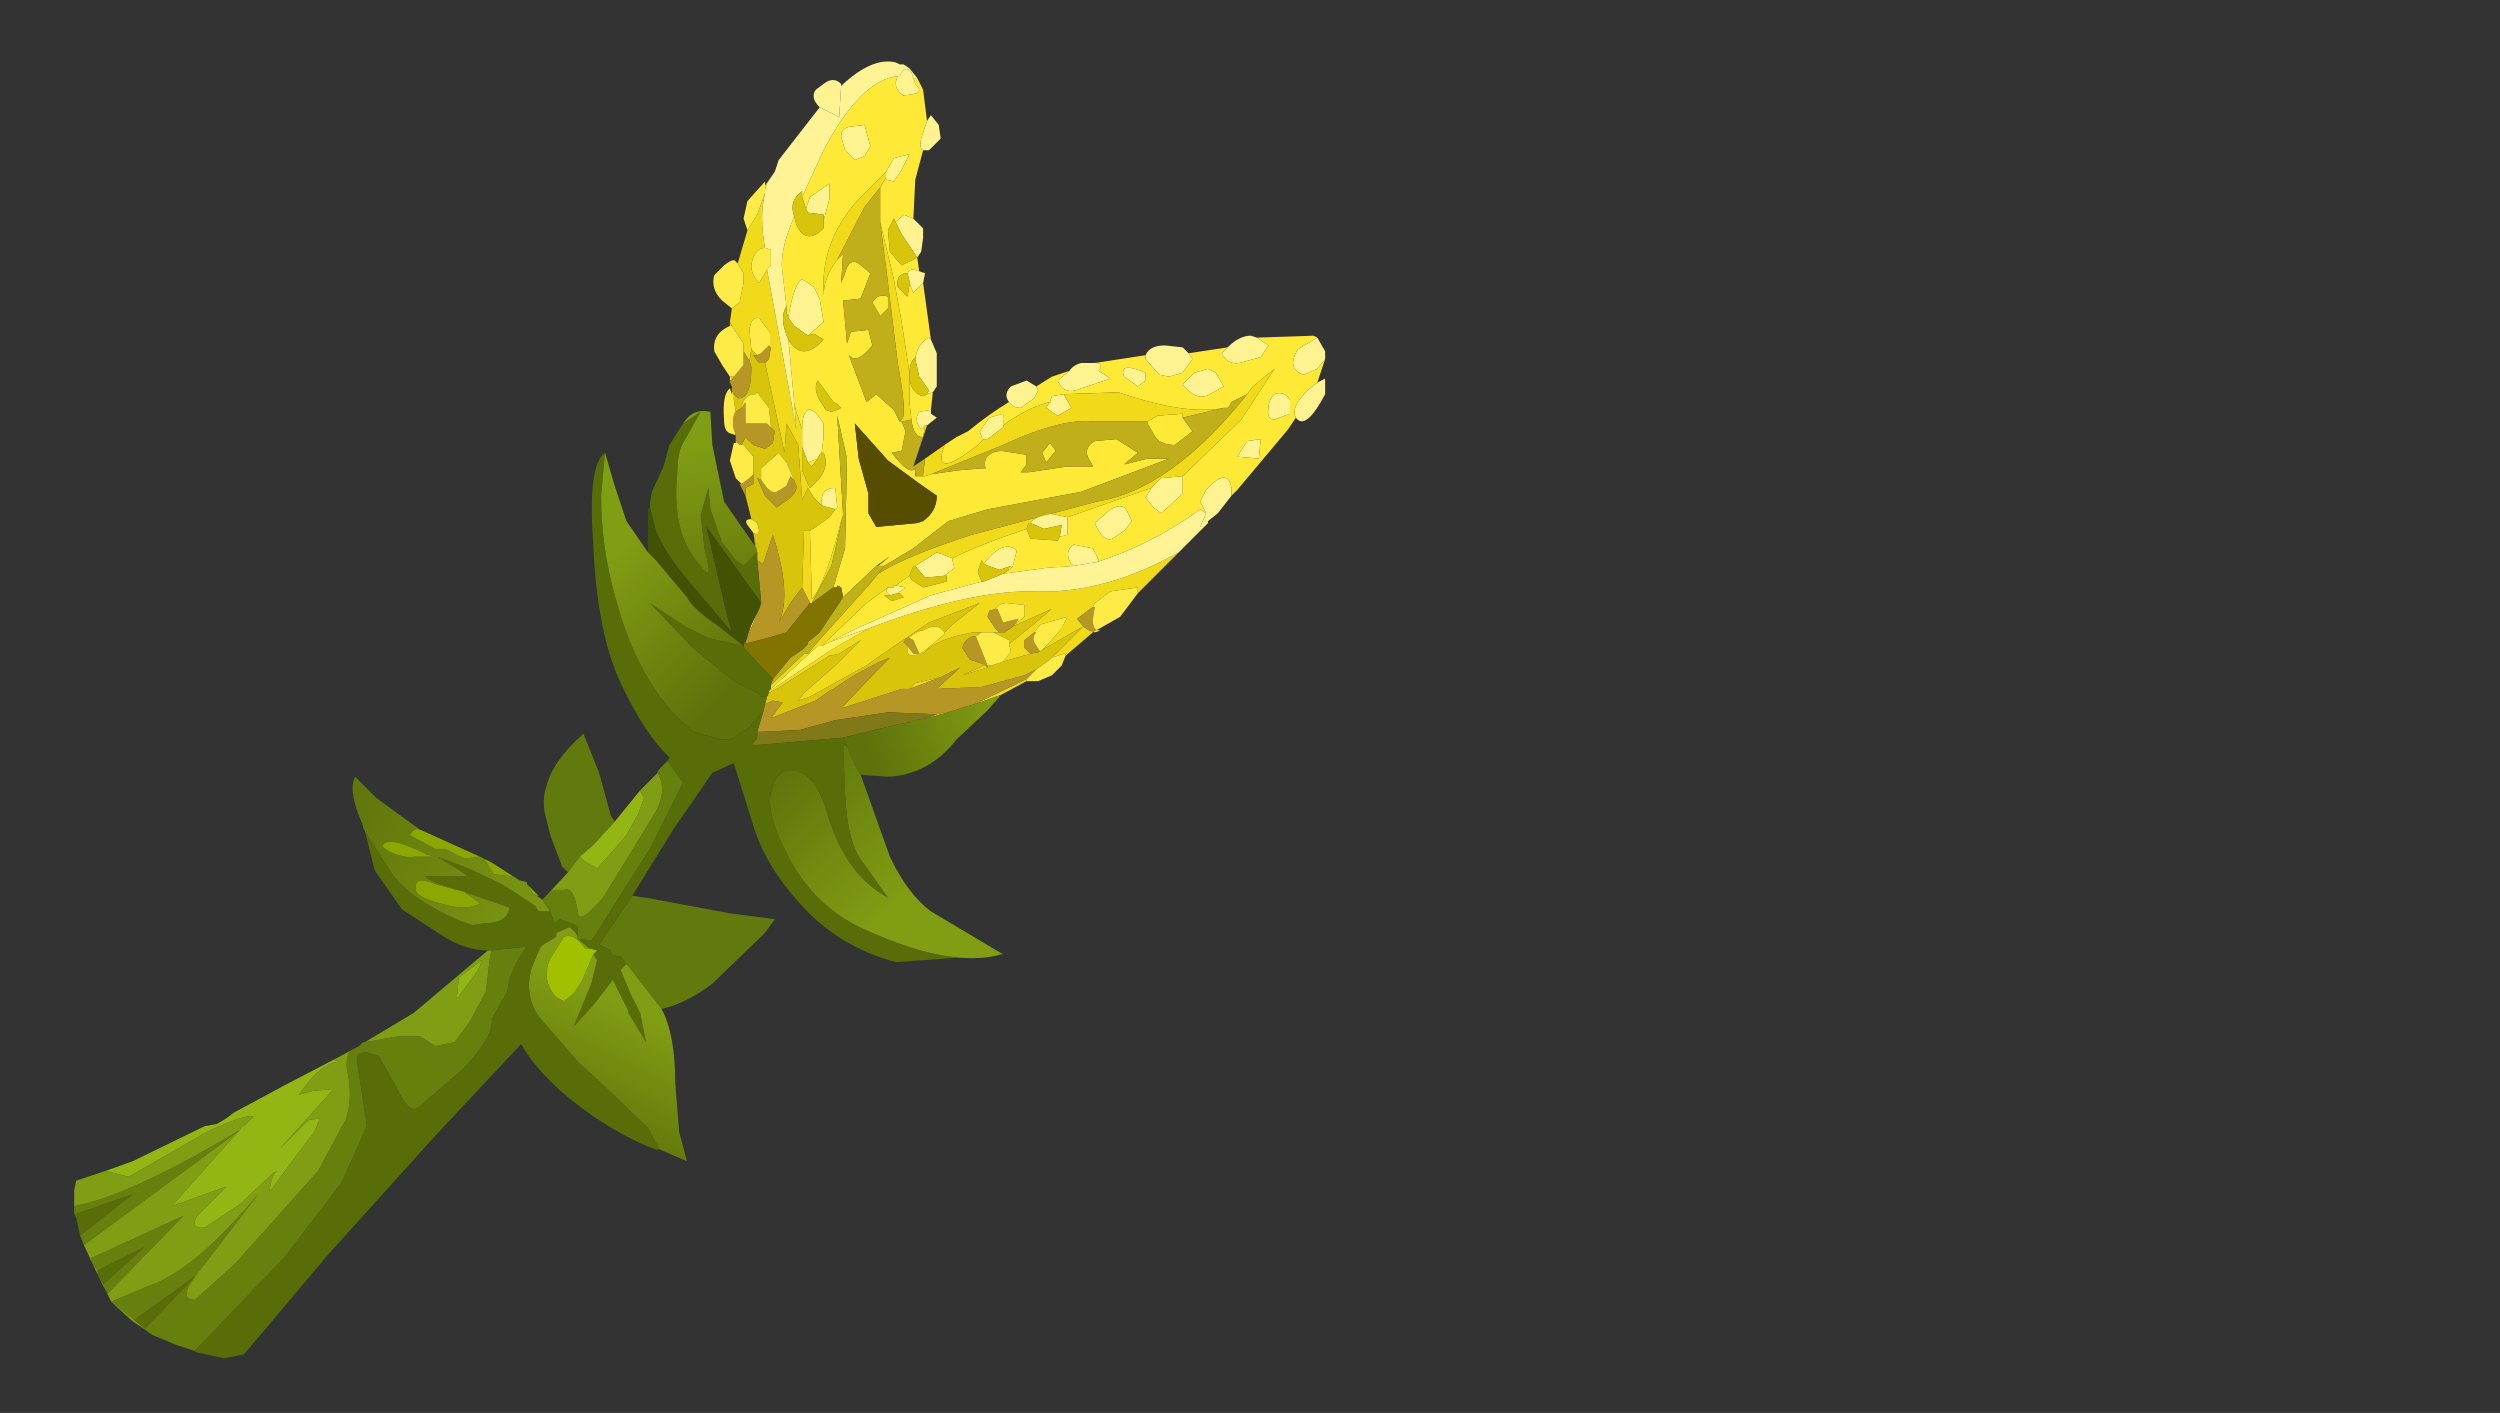 <?xml version="1.0" encoding="UTF-8" standalone="no"?>
<svg xmlns:xlink="http://www.w3.org/1999/xlink" height="36.2px" width="64.05px" xmlns="http://www.w3.org/2000/svg">
  <rect width="100%" height="100%" fill="#333333" stroke="none"/>
  <g transform="matrix(1.0, 0.0, 0.0, 1.0, 0.0, 0.0)">
    <use height="36.0" transform="matrix(1.0, 0.0, 0.0, 1.0, -0.1, 0.2)" width="36.0" xlink:href="#shape0"/>
  </g>
  <defs>
    <g id="shape0" transform="matrix(1.0, 0.0, 0.0, 1.0, 0.1, -0.2)">
      <path d="M35.9 36.2 L-0.1 36.2 -0.1 0.2 35.9 0.2 35.9 36.2" fill="#ffffff" fill-opacity="0.0" fill-rule="evenodd" stroke="none"/>
      <path d="M33.75 8.65 L33.95 9.0 33.95 9.2 33.75 9.45 33.4 9.6 Q32.95 9.45 33.25 8.95 L33.75 8.65 M33.75 9.8 L33.95 9.7 33.95 10.1 Q33.45 11.05 33.2 10.7 33.05 10.45 33.5 10.0 L33.75 9.8 M31.55 12.7 L31.2 13.15 30.95 13.35 30.95 13.4 30.85 13.5 30.75 13.5 30.9 13.15 30.75 12.85 30.9 12.55 Q31.45 11.95 31.55 12.5 L31.55 12.7 M21.0 2.75 Q20.75 2.5 20.9 2.3 L21.1 2.15 Q21.35 1.95 21.55 2.15 L21.55 2.2 21.5 3.0 21.1 2.8 21.0 2.75 M23.75 3.1 L23.85 2.95 24.05 3.2 24.1 3.55 23.8 3.85 23.65 3.85 Q23.55 3.8 23.6 3.55 L23.75 3.1 M23.4 5.6 L23.65 5.85 23.65 6.1 23.6 6.45 23.5 6.6 23.1 6.0 22.95 5.7 23.15 5.5 23.4 5.6 M23.55 6.95 L23.7 7.0 23.65 7.25 23.4 7.5 23.3 7.25 23.3 7.2 23.25 7.0 Q23.3 6.9 23.4 6.9 L23.55 6.95 M23.85 8.7 L24.0 9.05 24.0 9.3 24.0 9.9 23.9 10.05 23.75 10.1 23.8 10.0 23.55 9.65 23.45 9.2 Q23.5 8.8 23.8 8.65 L23.85 8.7 M23.85 10.5 L23.85 10.6 24.0 10.7 23.75 10.9 23.7 10.9 23.6 11.0 Q23.4 10.75 23.55 10.55 L23.85 10.5 M25.85 10.3 Q25.7 10.1 25.9 9.9 L26.3 9.75 26.55 9.9 26.6 10.0 26.5 10.2 26.15 10.45 Q25.95 10.45 25.85 10.3 M27.4 9.5 Q27.5 9.35 27.7 9.3 L27.95 9.3 28.05 9.3 Q28.3 9.3 28.15 9.5 L28.45 9.7 27.7 9.95 Q27.25 10.15 27.1 9.75 L27.4 9.5 M29.35 9.1 Q29.45 8.85 29.85 8.85 L30.3 8.9 30.45 9.05 30.55 9.2 30.3 9.55 29.95 9.65 29.7 9.6 29.35 9.2 29.35 9.1 M31.45 8.9 Q31.75 8.6 32.05 8.6 L32.2 8.65 32.5 8.85 32.3 9.15 31.75 9.3 Q31.45 9.35 31.3 9.05 L31.45 8.9 M32.65 10.75 Q32.45 10.75 32.5 10.45 32.5 10.25 32.65 10.1 32.9 10.0 33.05 10.25 L33.05 10.6 32.65 10.75 M30.3 12.2 L30.3 12.65 29.75 13.15 29.55 13.0 29.35 12.75 29.5 12.5 29.75 12.25 30.3 12.2 M27.35 13.25 L27.35 13.7 27.15 13.75 27.2 13.45 26.75 13.55 26.4 13.4 Q26.5 13.25 26.85 13.15 L27.35 13.25 M24.4 14.3 L24.4 14.35 24.45 14.55 24.2 14.75 23.7 14.8 23.45 14.5 24.0 14.15 24.4 14.3 M22.95 15.0 L23.2 15.05 23.0 15.2 22.8 15.25 22.7 15.15 22.75 15.05 22.85 15.05 22.9 15.05 22.9 15.0 22.95 15.0 M25.2 14.45 Q25.7 13.8 26.05 14.1 L25.95 14.5 25.85 14.6 25.85 14.55 25.9 14.5 25.6 14.6 25.2 14.45 M27.5 14.5 L27.45 14.45 Q27.25 14.15 27.5 13.95 L28.0 14.05 28.15 14.35 28.1 14.4 27.5 14.5 M31.35 9.9 L31.0 10.1 Q30.65 10.3 30.3 9.85 L30.6 9.55 30.95 9.45 31.15 9.55 31.35 9.9 M32.25 11.75 L31.7 11.7 31.95 11.3 32.3 11.25 32.25 11.75 M23.0 1.95 L23.05 1.95 Q23.2 1.65 23.35 1.85 L23.4 2.0 23.45 2.15 Q23.65 2.35 23.45 2.4 L23.15 2.45 Q22.85 2.25 23.0 1.95 M22.15 3.2 L22.3 3.75 22.15 4.0 21.9 4.1 21.65 3.85 21.55 3.5 Q21.55 3.3 21.75 3.25 L22.15 3.2 M22.7 4.55 L22.7 4.4 22.9 4.05 23.3 3.95 23.1 4.35 22.9 4.65 22.7 4.6 22.7 4.55 M20.65 5.35 L20.75 5.05 21.25 4.7 21.25 5.1 21.1 5.65 21.1 5.5 20.7 5.45 20.65 5.35 M20.2 8.15 L20.2 8.1 Q20.35 7.25 20.55 7.15 L20.85 7.35 21.0 7.65 21.1 8.25 20.7 8.6 20.35 8.35 20.2 8.15 M20.55 11.0 Q20.55 10.6 20.7 10.5 20.85 10.45 21.1 10.85 L21.1 11.2 21.05 11.6 21.0 11.65 20.95 11.75 20.7 11.85 20.55 11.45 20.55 11.2 20.55 11.0 M21.05 12.95 Q21.0 12.5 21.4 12.5 L21.45 13.0 21.4 13.05 21.05 12.95 M25.2 11.25 L25.15 11.2 25.1 11.05 25.35 10.7 25.7 10.6 25.7 10.9 25.7 10.95 25.3 11.25 25.2 11.25 M26.9 10.3 L26.95 10.15 27.25 10.1 27.45 10.45 27.1 10.65 26.8 10.45 26.9 10.3 M29.35 9.55 L29.35 9.75 29.15 9.9 28.8 9.65 Q28.65 9.25 29.35 9.55 M28.8 13.6 L28.5 13.8 Q28.25 13.9 28.05 13.4 L28.45 13.05 Q28.8 12.85 28.9 13.15 L29.0 13.35 28.8 13.6" fill="#fff290" fill-rule="evenodd" stroke="none"/>
      <path d="M33.95 9.2 L33.75 9.8 33.5 10.0 Q33.05 10.45 33.2 10.7 L33.0 11.0 31.7 12.55 31.55 12.7 31.55 12.5 Q31.45 11.95 30.9 12.55 L30.75 12.85 30.9 13.15 30.75 13.05 Q29.5 13.95 28.1 14.4 L28.15 14.35 28.0 14.05 27.5 13.95 Q27.25 14.15 27.45 14.45 L27.5 14.5 26.8 14.55 25.7 14.7 25.85 14.6 25.95 14.5 26.05 14.1 Q25.7 13.8 25.2 14.45 L25.15 14.35 25.05 14.65 25.15 14.9 23.85 15.25 21.95 16.1 21.25 16.45 21.05 16.55 21.1 16.5 22.2 15.45 22.75 15.05 22.7 15.15 22.8 15.25 22.65 15.25 22.85 15.4 23.15 15.3 23.05 15.2 23.0 15.2 23.2 15.05 22.95 15.0 23.3 14.75 23.35 14.85 23.65 15.05 24.25 14.9 24.25 14.75 24.2 14.75 24.45 14.55 24.4 14.35 24.4 14.3 Q25.1 13.95 26.3 13.55 L26.4 13.8 27.1 13.85 27.15 13.75 27.35 13.7 27.35 13.25 29.5 12.5 29.35 12.75 29.55 13.0 29.75 13.15 30.3 12.65 30.3 12.2 31.8 10.75 32.65 9.45 32.1 9.9 31.95 10.1 31.55 10.3 31.5 10.4 31.45 10.45 31.35 10.45 Q30.4 10.65 28.65 10.05 L27.25 10.1 26.95 10.15 26.9 10.3 Q26.3 10.45 25.7 10.9 L25.7 10.6 25.35 10.7 25.1 11.05 25.15 11.2 25.2 11.25 25.05 11.4 Q23.85 12.35 24.2 11.4 L24.5 11.2 24.8 11.05 Q25.35 10.6 25.85 10.3 25.95 10.45 26.15 10.45 L26.5 10.2 26.6 10.0 26.55 9.9 26.95 9.65 27.4 9.5 27.1 9.75 Q27.25 10.15 27.7 9.95 L28.45 9.7 28.15 9.5 Q28.3 9.3 28.05 9.3 L29.35 9.1 29.35 9.2 29.7 9.6 29.95 9.65 30.3 9.55 30.55 9.2 30.45 9.05 31.45 8.9 31.3 9.05 Q31.45 9.35 31.75 9.3 L32.3 9.15 32.5 8.85 32.2 8.65 33.65 8.6 33.75 8.65 33.25 8.95 Q32.95 9.45 33.4 9.6 L33.75 9.45 33.95 9.2 M23.5 2.0 L23.65 2.3 23.75 3.1 23.6 3.55 Q23.55 3.8 23.65 3.85 L23.45 4.6 23.4 5.6 23.15 5.5 22.95 5.7 22.9 5.6 22.75 5.9 22.8 6.45 23.1 6.8 23.5 6.6 23.55 6.95 23.4 6.9 Q23.3 6.9 23.25 7.0 L23.2 7.0 Q22.95 7.05 23.0 7.35 L23.25 7.6 23.3 7.3 23.3 7.25 23.4 7.5 23.65 7.25 23.85 8.7 23.8 8.65 Q23.5 8.8 23.45 9.2 L23.45 9.15 Q23.3 9.3 23.3 9.55 L23.1 8.25 22.9 7.15 22.55 5.7 22.55 4.8 22.7 4.55 22.7 4.6 22.9 4.65 23.1 4.35 23.3 3.95 22.9 4.05 22.7 4.4 22.0 5.1 Q21.15 6.05 21.1 7.15 L21.1 7.6 Q21.1 7.1 21.45 6.65 L21.6 6.5 21.55 7.25 21.65 7.0 Q21.75 6.6 22.0 6.75 L22.3 7.0 22.05 7.65 21.6 7.7 21.7 8.8 21.8 8.5 22.25 8.45 22.35 8.85 Q21.95 9.35 21.75 9.1 L21.9 9.5 22.2 10.3 22.45 10.1 22.9 10.5 23.05 10.8 23.1 10.8 23.2 11.05 23.1 11.55 22.85 11.6 Q23.3 12.2 23.45 12.0 L23.45 12.2 23.65 12.2 23.7 12.2 23.85 12.15 24.55 12.05 25.15 12.0 25.25 12.0 Q25.15 11.6 25.65 11.55 L26.3 11.65 26.3 11.9 26.15 12.1 26.35 12.1 27.35 11.95 28.0 11.95 27.95 11.85 Q27.7 11.5 28.05 11.3 L28.6 11.25 29.15 11.6 28.8 11.9 29.4 11.75 29.95 11.75 27.7 12.6 25.3 13.05 24.3 13.35 23.4 14.05 22.65 14.5 22.5 14.5 22.8 14.25 22.45 14.5 21.6 15.3 21.55 15.05 21.45 15.0 21.45 15.05 21.35 15.05 21.65 14.05 21.7 11.75 21.45 10.65 21.6 13.2 21.55 13.35 Q21.15 14.95 20.8 15.35 L20.75 13.6 20.9 13.5 21.25 13.25 21.4 13.05 21.45 13.0 21.4 12.5 Q21.0 12.5 21.05 12.95 L20.85 12.75 20.7 12.5 20.7 12.4 20.75 12.5 Q21.3 12.05 21.1 11.6 L21.05 11.6 21.1 11.2 21.1 10.85 Q20.85 10.45 20.7 10.5 20.55 10.6 20.55 11.0 L20.4 10.55 20.35 10.35 20.2 8.7 Q20.55 9.3 21.1 8.7 L20.85 8.55 20.7 8.6 21.1 8.25 21.0 7.65 20.85 7.35 20.55 7.15 Q20.35 7.25 20.2 8.1 L20.2 8.15 20.15 8.0 20.15 7.85 20.05 7.0 Q19.95 6.45 20.35 5.55 L20.4 5.75 Q20.65 6.3 21.1 5.85 L21.1 5.65 21.25 5.1 21.25 4.7 20.75 5.05 20.65 5.35 20.55 5.05 21.1 3.85 Q22.05 2.05 23.0 1.95 22.85 2.25 23.15 2.45 L23.45 2.4 Q23.65 2.35 23.45 2.15 L23.4 2.0 23.5 2.0 M23.9 10.05 L23.85 10.5 23.55 10.55 Q23.4 10.75 23.6 11.0 L23.7 10.9 23.65 11.2 Q23.4 11.2 23.35 10.75 L23.3 10.3 23.3 9.75 Q23.4 10.1 23.65 10.15 L23.75 10.1 23.9 10.05 M32.65 10.75 L33.05 10.6 33.05 10.25 Q32.9 10.0 32.65 10.1 32.5 10.25 32.5 10.45 32.45 10.75 32.65 10.75 M31.35 9.9 L31.15 9.55 30.95 9.45 30.6 9.55 30.3 9.85 Q30.65 10.3 31.0 10.1 L31.35 9.9 M32.25 11.75 L32.3 11.25 31.95 11.3 31.7 11.7 32.25 11.75 M22.15 3.2 L21.75 3.25 Q21.55 3.3 21.55 3.5 L21.65 3.85 21.9 4.1 22.15 4.0 22.3 3.75 22.15 3.2 M22.75 7.9 L22.55 8.1 22.35 7.75 Q22.5 7.5 22.75 7.6 L22.75 7.9 M21.3 10.55 L21.45 10.5 21.55 10.45 21.45 10.35 21.35 10.3 20.95 9.75 Q20.8 10.0 21.1 10.4 L21.15 10.5 21.3 10.55 M20.7 11.85 L20.95 11.75 20.8 11.95 20.7 11.85 M21.9 10.85 L22.0 11.75 22.25 12.65 22.25 13.15 22.45 13.5 23.5 13.4 23.65 13.35 Q24.0 13.1 24.0 12.7 L23.5 12.35 22.75 11.8 21.9 10.85 M30.3 10.7 L30.55 11.05 30.1 11.4 Q29.75 11.4 29.6 11.2 L29.4 10.85 29.4 10.8 29.65 10.65 30.3 10.6 30.3 10.7 M26.9 11.35 L27.05 11.55 26.8 11.85 26.7 11.6 26.9 11.35 M29.35 9.55 Q28.65 9.25 28.8 9.65 L29.15 9.9 29.35 9.75 29.35 9.55 M28.8 13.6 L29.0 13.35 28.9 13.15 Q28.8 12.85 28.45 13.05 L28.05 13.4 Q28.25 13.9 28.5 13.8 L28.8 13.6" fill="#fee936" fill-rule="evenodd" stroke="none"/>
      <path d="M30.6 13.75 L29.15 15.2 29.15 15.05 28.45 15.15 28.05 15.45 28.0 15.55 27.6 15.85 27.75 16.05 27.9 16.15 28.0 16.2 27.3 16.8 27.3 16.75 27.25 16.75 26.95 16.85 27.75 16.05 26.7 16.65 26.85 16.5 27.2 16.1 27.35 15.8 26.65 16.0 26.5 16.2 26.25 16.4 26.25 16.6 26.4 16.75 25.7 16.95 25.9 16.7 25.85 16.5 26.35 16.1 26.95 15.6 25.95 16.05 26.0 16.0 26.25 15.8 26.25 15.5 25.8 15.45 Q25.6 15.45 25.5 15.6 L25.35 15.65 25.3 15.8 25.5 16.1 25.6 16.2 25.45 16.2 25.15 16.2 24.95 16.2 Q24.0 16.35 23.65 16.75 L23.65 16.7 24.2 16.25 24.2 16.2 24.4 16.0 25.1 15.45 23.8 15.95 22.55 16.8 22.2 17.05 20.75 17.85 20.45 17.95 20.6 17.75 21.4 17.05 22.05 16.4 21.5 16.75 21.25 16.8 19.9 17.65 19.7 17.75 19.7 17.7 19.8 17.65 21.3 16.65 22.25 16.1 Q24.75 15.15 26.4 15.15 28.25 15.25 30.2 14.15 L30.6 13.75 M26.3 17.45 L25.65 17.8 24.95 18.05 26.3 17.4 26.3 17.45 M19.35 14.0 L19.3 13.65 19.4 14.15 19.35 14.0 M18.75 10.1 L18.75 10.0 18.8 10.1 18.75 10.1 M18.7 9.75 L18.7 9.65 18.75 9.65 18.75 9.75 18.7 9.75 M18.7 8.25 L18.75 7.9 18.95 7.75 19.05 7.25 19.05 7.0 18.9 6.75 19.15 5.9 19.4 5.5 19.6 4.95 Q19.45 5.55 19.6 6.35 19.4 6.35 19.3 6.6 19.15 6.95 19.45 7.25 L19.6 7.0 19.65 6.9 20.4 11.0 20.35 10.35 20.4 10.55 20.55 11.0 20.55 11.2 20.55 11.45 20.55 11.55 20.55 12.0 20.55 12.05 20.7 12.4 20.7 12.5 20.55 12.8 20.45 11.4 20.15 10.85 20.1 11.6 19.7 9.75 19.6 9.3 19.7 9.2 19.75 8.9 19.75 8.55 19.45 8.15 Q19.25 8.1 19.2 8.45 L19.25 8.95 19.2 9.25 19.05 9.0 19.05 8.8 18.75 8.35 18.7 8.25 M19.6 4.75 L19.85 4.4 19.65 4.7 19.6 4.85 19.6 4.75 M23.75 10.9 L23.4 11.95 23.65 11.2 23.7 10.9 23.75 10.9 M23.7 11.75 L24.2 11.4 Q23.85 12.35 25.05 11.4 L25.2 11.25 25.3 11.25 25.7 10.95 25.7 10.9 Q26.3 10.45 26.9 10.3 L26.8 10.45 27.1 10.65 27.45 10.45 27.25 10.1 28.65 10.05 Q30.4 10.65 31.35 10.45 L30.3 10.7 30.3 10.6 29.65 10.65 29.4 10.8 28.05 10.8 Q27.2 10.7 25.7 11.4 L23.85 12.15 23.7 12.2 23.65 12.2 23.65 12.15 23.7 11.75 M31.95 10.1 L32.1 9.9 32.65 9.45 31.8 10.75 30.3 12.2 29.75 12.25 29.5 12.5 27.35 13.25 26.85 13.15 Q26.5 13.25 26.4 13.4 L26.35 13.4 26.3 13.55 Q25.1 13.95 24.4 14.3 L24.0 14.15 23.45 14.5 23.4 14.5 23.3 14.75 22.95 15.0 22.9 15.0 22.9 15.05 22.85 15.05 22.75 15.05 22.2 15.45 21.1 16.5 21.05 16.55 20.95 16.55 19.75 17.65 19.75 17.55 20.6 16.75 20.7 16.75 20.9 16.5 22.25 15.0 22.5 14.7 22.75 14.55 Q23.5 14.15 24.9 13.7 L28.1 12.85 Q30.0 12.55 31.95 10.1 M22.7 4.4 L22.7 4.55 22.55 4.8 22.15 5.3 21.45 6.65 Q21.1 7.1 21.1 7.6 L21.1 7.15 Q21.15 6.05 22.0 5.1 L22.7 4.4 M20.75 13.6 L20.8 15.35 Q21.15 14.95 21.55 13.35 L21.6 13.2 21.3 14.5 20.8 15.45 20.75 15.45 20.55 15.05 20.6 13.6 20.75 13.6 M23.1 10.8 L23.05 10.8 23.1 10.75 Q23.25 10.65 23.0 9.3 L22.7 6.85 22.55 5.7 22.9 7.15 23.1 8.25 23.3 9.55 23.3 9.65 23.3 9.75 23.3 10.3 23.35 10.75 23.1 10.8 M25.4 17.05 L25.3 17.1 24.65 17.3 25.1 17.1 25.2 17.05 25.25 17.05 25.3 17.1 25.3 17.05 25.4 17.05 M23.3 17.65 L23.45 17.5 24.1 17.35 23.3 17.65 M24.0 18.3 L24.45 18.2 23.75 18.4 24.0 18.3 M19.45 15.6 L19.1 16.45 19.25 16.0 19.45 15.6" fill="#f0da19" fill-rule="evenodd" stroke="none"/>
      <path d="M23.4 11.95 L23.7 11.75 23.65 12.15 23.65 12.2 23.45 12.2 23.45 12.0 Q23.3 12.2 22.85 11.6 L23.1 11.55 23.2 11.05 23.1 10.8 23.35 10.75 Q23.4 11.2 23.65 11.2 L23.4 11.95 M31.35 10.45 L31.45 10.45 31.5 10.4 31.55 10.3 31.95 10.1 Q30.0 12.55 28.1 12.85 L24.9 13.7 Q23.5 14.15 22.75 14.55 L22.5 14.7 22.65 14.5 23.4 14.05 24.3 13.35 25.3 13.05 27.7 12.6 29.95 11.75 29.4 11.75 28.8 11.9 29.15 11.6 28.6 11.25 28.05 11.3 Q27.7 11.5 27.95 11.85 L28.0 11.95 27.35 11.95 26.35 12.1 26.15 12.1 26.3 11.9 26.3 11.65 25.65 11.55 Q25.15 11.6 25.25 12.0 L25.15 12.0 24.55 12.05 23.85 12.15 25.7 11.4 Q27.2 10.7 28.05 10.8 L29.4 10.8 29.4 10.85 29.6 11.2 Q29.75 11.4 30.1 11.4 L30.55 11.05 30.3 10.7 31.35 10.45 M21.45 6.65 L22.15 5.3 22.55 4.8 22.55 5.7 22.7 6.85 23.0 9.3 Q23.25 10.65 23.1 10.75 L23.05 10.8 22.9 10.5 22.45 10.1 22.2 10.3 21.9 9.5 21.75 9.1 Q21.95 9.35 22.35 8.85 L22.25 8.45 21.8 8.5 21.7 8.8 21.6 7.7 22.05 7.65 22.3 7.0 22.0 6.75 Q21.75 6.6 21.65 7.0 L21.55 7.25 21.6 6.5 21.45 6.65 M22.75 7.9 L22.75 7.6 Q22.5 7.5 22.35 7.75 L22.55 8.1 22.75 7.9 M26.9 11.35 L26.7 11.6 26.8 11.85 27.05 11.55 26.9 11.35" fill="#c0ae1a" fill-rule="evenodd" stroke="none"/>
      <path d="M30.85 13.5 L30.6 13.75 30.2 14.15 Q28.25 15.25 26.4 15.15 24.75 15.15 22.25 16.1 L21.25 16.45 21.95 16.1 23.85 15.25 25.15 14.9 25.2 14.9 25.7 14.7 26.8 14.55 27.5 14.5 28.1 14.4 Q29.5 13.95 30.75 13.05 L30.9 13.15 30.75 13.5 30.85 13.5 M19.85 4.4 L19.95 4.1 21.0 2.75 21.1 2.8 21.5 3.0 21.55 2.2 Q22.35 1.45 22.95 1.6 L23.05 1.65 23.15 1.65 23.3 1.75 23.5 2.0 23.4 2.0 23.35 1.85 Q23.2 1.65 23.05 1.95 L23.0 1.95 Q22.05 2.05 21.1 3.85 L20.55 5.05 20.55 4.9 Q20.2 5.15 20.35 5.55 19.95 6.45 20.05 7.0 L20.15 7.85 Q19.95 8.15 20.2 8.7 L20.35 10.35 20.4 11.0 19.65 6.9 19.75 6.8 19.75 6.4 19.6 6.35 Q19.45 5.55 19.6 4.95 L19.6 4.85 19.65 4.7 19.85 4.4" fill="#fff395" fill-rule="evenodd" stroke="none"/>
      <path d="M19.25 13.3 L19.1 12.7 19.1 12.65 19.1 12.5 19.3 12.4 19.3 12.15 19.3 11.7 19.05 11.4 19.0 11.4 19.1 11.2 19.3 11.4 19.6 11.5 19.8 11.35 19.85 11.05 19.75 10.95 19.75 10.9 19.7 10.45 19.4 10.05 19.35 10.1 Q19.05 10.1 19.0 10.45 L18.85 10.55 18.8 10.25 18.8 10.1 18.9 10.2 Q19.25 10.25 19.25 9.4 L19.2 9.25 19.25 8.95 19.3 9.0 19.4 9.1 19.3 9.1 19.45 9.3 19.6 9.3 19.7 9.75 20.1 11.6 20.15 10.85 20.45 11.4 20.55 12.8 20.7 12.5 20.85 12.75 21.05 12.95 21.4 13.05 21.25 13.25 20.9 13.5 20.75 13.6 20.6 13.6 20.55 15.05 20.25 15.45 19.95 15.95 Q20.3 15.25 19.8 13.7 L19.55 14.45 19.4 14.35 19.4 14.15 19.3 13.65 19.4 13.7 19.45 13.6 19.4 13.4 19.25 13.3 M18.85 11.35 L18.85 11.25 18.9 11.35 18.85 11.35 M18.7 8.35 L18.7 8.25 18.75 8.35 18.7 8.35 M27.15 13.75 L27.1 13.85 26.4 13.8 26.3 13.55 26.35 13.4 26.4 13.4 26.75 13.55 27.2 13.45 27.15 13.75 M24.2 14.75 L24.25 14.75 24.25 14.9 23.65 15.05 23.35 14.85 23.3 14.75 23.4 14.5 23.45 14.5 23.7 14.8 24.2 14.75 M23.0 15.2 L23.05 15.2 23.15 15.3 22.85 15.4 22.65 15.25 22.8 15.25 23.0 15.2 M25.15 14.9 L25.05 14.65 25.15 14.35 25.2 14.45 25.6 14.6 25.9 14.5 25.85 14.55 25.85 14.6 25.7 14.7 25.2 14.9 25.15 14.9 M21.1 5.65 L21.1 5.85 Q20.65 6.3 20.4 5.75 L20.35 5.55 Q20.2 5.15 20.55 4.9 L20.55 5.05 20.65 5.35 20.7 5.45 21.1 5.5 21.1 5.65 M20.15 7.85 L20.15 8.0 20.2 8.15 20.35 8.35 20.7 8.6 20.85 8.55 21.1 8.7 Q20.55 9.3 20.2 8.7 19.95 8.15 20.15 7.85 M21.05 11.6 L21.1 11.6 Q21.3 12.05 20.75 12.5 L20.7 12.4 20.55 12.05 20.55 12.0 20.55 11.55 20.55 11.45 20.7 11.85 20.8 11.95 20.95 11.75 21.0 11.65 21.05 11.6 M23.3 9.55 Q23.3 9.3 23.45 9.15 L23.45 9.2 23.55 9.65 23.8 10.0 23.75 10.1 23.65 10.15 Q23.4 10.1 23.3 9.75 L23.3 9.65 23.3 9.55 M22.95 5.7 L23.1 6.0 23.5 6.6 23.1 6.8 22.8 6.45 22.75 5.9 22.9 5.6 22.95 5.7 M23.3 7.25 L23.3 7.3 23.25 7.6 23.0 7.35 Q22.95 7.05 23.2 7.0 L23.25 7.0 23.3 7.2 23.3 7.25 M21.3 10.55 L21.15 10.5 21.1 10.4 Q20.8 10.0 20.95 9.75 L21.35 10.3 21.45 10.35 21.55 10.45 21.45 10.5 21.3 10.55 M20.35 12.3 L20.15 11.85 19.95 11.6 19.5 12.0 19.5 12.3 19.4 12.25 19.6 12.7 19.9 13.0 20.25 12.75 Q20.5 12.5 20.35 12.35 L20.35 12.3 M26.95 16.85 L26.9 16.9 26.55 17.15 26.25 17.3 25.7 17.45 25.15 17.6 24.0 17.65 24.6 17.1 24.2 17.3 24.1 17.35 23.45 17.5 23.3 17.65 23.1 17.65 21.55 18.15 22.45 17.2 22.8 16.85 22.55 16.95 22.25 17.1 21.8 17.35 21.35 17.65 21.25 17.7 20.9 17.95 19.75 18.4 20.05 18.0 19.8 17.95 19.6 18.05 19.65 17.85 19.7 17.75 19.9 17.65 21.25 16.8 21.5 16.75 22.05 16.4 21.4 17.05 20.6 17.75 20.45 17.95 20.75 17.85 22.2 17.05 22.55 16.8 23.8 15.95 25.1 15.45 24.4 16.0 24.2 16.2 24.15 16.15 Q24.0 15.95 23.65 16.15 23.4 16.2 23.3 16.35 23.25 16.3 23.15 16.45 L23.25 16.55 Q23.2 16.9 23.55 16.75 L23.65 16.7 23.65 16.75 Q24.0 16.35 24.95 16.2 L25.15 16.2 25.0 16.3 Q24.75 16.3 24.65 16.6 L24.85 16.9 25.15 17.0 25.2 17.05 25.1 17.1 24.65 17.3 25.3 17.1 25.4 17.05 25.7 16.95 26.4 16.75 26.65 16.7 26.7 16.65 27.75 16.05 26.95 16.85 M25.6 16.2 L25.75 16.2 25.95 16.05 26.95 15.6 26.35 16.1 25.85 16.5 25.85 16.4 25.45 16.2 25.6 16.2 M18.75 9.65 L18.8 9.65 18.75 9.75 18.75 9.65" fill="#d9c40c" fill-rule="evenodd" stroke="none"/>
      <path d="M19.1 12.7 L18.95 12.4 19.0 12.4 19.2 12.25 19.3 12.15 19.3 12.4 19.1 12.5 19.1 12.65 19.1 12.7 M18.85 11.25 L18.85 11.15 18.8 11.0 Q18.75 10.65 18.85 10.55 L19.0 10.45 19.1 10.3 19.1 10.85 19.3 10.85 19.65 10.85 19.75 10.95 19.85 11.05 19.8 11.35 19.6 11.5 19.3 11.4 19.1 11.2 19.0 11.4 18.95 11.4 18.9 11.35 18.85 11.25 M18.75 10.0 L18.75 9.9 18.7 9.8 18.7 9.75 18.75 9.75 18.8 9.65 19.05 9.35 19.05 9.0 19.2 9.25 19.25 9.4 Q19.25 10.25 18.9 10.2 L18.8 10.1 18.75 10.0 M19.5 12.3 L19.65 12.5 Q19.8 12.65 19.9 12.6 L20.15 12.45 20.25 12.2 20.35 12.3 20.35 12.35 Q20.5 12.5 20.25 12.75 L19.9 13.0 19.6 12.7 19.4 12.25 19.5 12.3 M28.0 15.55 L28.05 15.55 Q27.9 16.2 28.2 16.15 L28.05 16.2 27.9 16.15 27.75 16.05 27.6 15.85 28.0 15.55 M26.55 17.15 L26.35 17.35 26.3 17.4 24.95 18.05 24.75 18.1 24.45 18.2 24.0 18.3 22.75 18.25 21.4 18.45 20.5 18.7 19.5 18.75 19.4 18.75 19.55 18.25 19.6 18.05 19.8 17.95 20.05 18.0 19.75 18.4 20.9 17.95 21.25 17.7 21.35 17.65 21.8 17.35 22.25 17.1 22.55 16.95 22.8 16.85 22.45 17.2 21.55 18.15 23.1 17.65 23.3 17.65 24.1 17.35 24.2 17.3 24.6 17.1 24.0 17.65 25.15 17.6 25.7 17.45 26.25 17.3 26.55 17.15 M26.5 16.2 L26.55 16.2 Q26.4 16.35 26.55 16.55 L26.65 16.7 26.4 16.75 26.25 16.6 26.25 16.4 26.5 16.2 M25.15 17.0 L24.85 16.9 24.65 16.6 Q24.75 16.3 25.0 16.3 L25.3 17.05 25.3 17.1 25.25 17.05 25.15 17.0 M23.25 16.55 L23.15 16.45 Q23.25 16.3 23.3 16.35 L23.4 16.4 23.55 16.75 23.4 16.75 23.25 16.55 M26.0 16.0 L25.95 16.05 25.75 16.2 25.6 16.2 25.5 16.1 25.3 15.8 25.35 15.65 25.5 15.6 25.55 15.6 25.7 15.95 26.1 15.85 26.0 16.0 M19.6 9.3 L19.45 9.3 19.3 9.1 19.4 9.1 19.5 9.05 19.7 8.85 19.75 8.9 19.7 9.2 19.6 9.3 M20.75 15.45 L20.15 16.2 19.65 16.35 19.05 16.5 19.1 16.45 19.45 15.6 19.5 15.45 19.5 15.4 19.4 14.35 19.55 14.45 19.8 13.7 Q20.3 15.25 19.95 15.95 L20.25 15.45 20.55 15.05 20.75 15.45" fill="#b69726" fill-rule="evenodd" stroke="none"/>
      <path d="M29.15 15.2 L28.7 15.8 28.0 16.2 27.9 16.15 28.05 16.2 28.2 16.15 Q27.9 16.2 28.05 15.55 L28.0 15.55 28.05 15.45 28.45 15.15 29.15 15.05 29.15 15.2 M27.3 16.8 L27.2 17.05 26.95 17.3 26.6 17.45 26.3 17.45 26.3 17.4 26.35 17.35 26.55 17.15 26.9 16.9 26.95 16.85 27.25 16.75 27.3 16.75 27.3 16.8 M19.3 13.65 L19.15 13.45 Q19.05 13.3 19.25 13.3 L19.4 13.4 19.45 13.6 19.4 13.7 19.3 13.65 M19.0 12.4 L18.85 12.25 18.7 11.8 18.8 11.35 18.85 11.35 18.9 11.35 18.95 11.4 19.0 11.4 19.05 11.4 19.3 11.7 19.3 12.15 19.2 12.25 19.0 12.4 M18.85 11.15 L18.7 11.1 Q18.55 11.05 18.55 10.75 18.5 10.1 18.7 9.95 L18.75 10.1 18.8 10.1 18.8 10.25 18.85 10.55 Q18.75 10.65 18.8 11.0 L18.85 11.15 M18.7 9.65 L18.5 9.35 18.3 9.0 Q18.25 8.6 18.6 8.4 L18.7 8.35 18.75 8.35 19.05 8.8 19.05 9.0 19.05 9.35 18.8 9.65 18.75 9.65 18.7 9.65 M18.75 7.9 L18.5 7.7 Q18.2 7.4 18.3 7.05 L18.55 6.8 Q18.8 6.6 18.85 6.7 L18.9 6.75 19.05 7.0 19.05 7.25 18.95 7.75 18.75 7.9 M19.15 5.9 L19.05 5.6 19.15 5.15 19.6 4.65 19.6 4.75 19.6 4.85 19.6 4.95 19.4 5.5 19.15 5.9 M20.35 12.3 L20.25 12.2 20.15 12.45 19.9 12.6 Q19.8 12.65 19.65 12.5 L19.5 12.3 19.5 12.0 19.95 11.6 20.15 11.85 20.35 12.3 M26.7 16.65 L26.65 16.7 26.55 16.55 Q26.4 16.35 26.55 16.2 L26.5 16.2 26.65 16.0 27.35 15.8 27.2 16.1 26.85 16.5 26.7 16.65 M25.7 16.95 L25.4 17.05 25.3 17.05 25.0 16.3 25.15 16.2 25.45 16.2 25.85 16.4 25.85 16.5 25.9 16.7 25.7 16.95 M25.2 17.05 L25.15 17.0 25.25 17.05 25.2 17.05 M23.65 16.7 L23.55 16.75 Q23.2 16.9 23.25 16.55 L23.4 16.75 23.55 16.75 23.4 16.4 23.3 16.35 Q23.4 16.2 23.65 16.15 24.0 15.95 24.15 16.15 L24.2 16.2 24.2 16.25 23.65 16.7 M26.0 16.0 L26.1 15.85 25.7 15.95 25.55 15.6 25.5 15.6 Q25.6 15.45 25.8 15.45 L26.25 15.5 26.25 15.8 26.0 16.0 M19.4 9.1 L19.3 9.0 19.25 8.95 19.2 8.45 Q19.25 8.1 19.45 8.15 L19.75 8.55 19.75 8.9 19.7 8.85 19.5 9.05 19.4 9.1 M19.0 10.45 Q19.05 10.1 19.35 10.1 L19.4 10.05 19.7 10.45 19.75 10.9 19.75 10.95 19.65 10.85 19.3 10.85 19.1 10.85 19.1 10.3 19.0 10.45 M19.6 6.35 L19.75 6.4 19.75 6.8 19.65 6.9 19.6 7.0 19.45 7.25 Q19.15 6.95 19.3 6.6 19.4 6.35 19.6 6.35" fill="#feeb47" fill-rule="evenodd" stroke="none"/>
      <path d="M21.9 10.85 L22.75 11.8 23.5 12.35 24.0 12.7 Q24.0 13.1 23.65 13.35 L23.5 13.4 22.45 13.5 22.25 13.15 22.25 12.65 22.0 11.75 21.9 10.85" fill="#564d01" fill-rule="evenodd" stroke="none"/>
      <path d="M22.5 14.7 L22.25 15.0 20.9 16.5 20.7 16.75 20.6 16.75 19.75 17.55 19.8 17.4 20.25 16.85 20.55 16.65 20.7 16.5 20.7 16.45 21.0 16.2 21.6 15.3 22.45 14.5 22.5 14.5 22.65 14.5 22.5 14.7 M21.6 13.2 L21.45 10.65 21.7 11.75 21.65 14.05 21.35 15.05 20.8 15.45 21.3 14.5 21.6 13.2" fill="#beb218" fill-rule="evenodd" stroke="none"/>
      <path d="M21.35 15.05 L21.45 15.05 21.45 15.0 21.55 15.05 21.6 15.3 21.0 16.2 20.7 16.45 20.7 16.5 20.55 16.65 20.25 16.85 19.8 17.4 19.15 16.7 19.05 16.6 19.05 16.55 19.05 16.5 19.65 16.35 20.15 16.2 20.75 15.45 20.8 15.45 21.35 15.05" fill="#817400" fill-rule="evenodd" stroke="none"/>
      <path d="M22.45 14.5 L22.8 14.25 22.5 14.5 22.45 14.5" fill="#958600" fill-rule="evenodd" stroke="none"/>
      <path d="M21.05 16.55 L21.25 16.45 22.25 16.1 21.3 16.65 19.8 17.65 19.7 17.7 19.75 17.65 20.95 16.55 21.05 16.55" fill="#fff25e" fill-rule="evenodd" stroke="none"/>
      <path d="M19.4 18.75 L19.5 18.75 20.5 18.7 21.4 18.45 22.75 18.25 24.0 18.3 23.75 18.4 23.45 18.45 23.35 18.5 23.05 18.55 22.2 18.75 21.6 18.9 19.25 19.1 19.4 18.9 19.4 18.75" fill="#817817" fill-rule="evenodd" stroke="none"/>
      <path d="M25.65 17.8 L25.3 18.2 24.5 18.95 Q23.8 19.85 22.75 19.9 L22.05 19.85 21.9 19.6 21.7 19.1 21.6 18.9 22.2 18.75 23.05 18.55 23.35 18.5 23.45 18.45 23.75 18.4 24.45 18.2 24.75 18.1 24.95 18.05 25.65 17.8" fill="url(#gradient0)" fill-rule="evenodd" stroke="none"/>
      <path d="M25.7 24.45 L22.95 24.65 Q21.45 24.25 20.45 23.1 19.6 22.15 19.3 21.15 L18.8 19.55 18.25 19.8 17.25 21.25 16.2 22.95 15.35 24.2 15.45 24.25 15.65 24.35 15.65 24.4 15.7 24.45 15.8 24.5 15.9 24.5 16.05 24.7 15.9 24.85 16.15 25.45 16.4 25.95 16.55 26.7 16.1 25.95 16.1 25.9 15.7 25.1 15.2 25.75 14.7 26.3 15.15 25.2 15.3 24.6 15.2 24.45 15.3 24.35 15.1 24.3 14.8 24.05 15.15 24.1 15.25 23.95 16.65 21.75 17.5 20.05 17.1 19.5 17.15 19.4 Q16.55 18.85 15.95 17.6 15.3 16.3 15.2 13.95 15.05 11.9 15.5 11.6 L15.4 12.7 Q15.4 14.0 15.75 15.25 16.35 17.55 17.65 18.65 L17.75 18.75 18.5 18.95 18.7 18.95 19.25 18.6 19.25 18.55 19.55 18.25 19.4 18.75 19.4 18.9 19.25 19.1 21.6 18.9 21.7 19.1 21.6 19.1 21.65 20.3 Q21.7 21.65 22.15 22.15 L22.75 23.0 Q21.65 22.4 21.2 20.85 20.9 19.85 20.4 19.75 19.95 19.65 19.8 20.15 19.55 20.7 20.15 21.85 20.85 23.3 22.35 23.9 24.4 24.8 25.65 24.45 L25.7 24.45 M16.9 29.45 L16.8 29.45 Q16.1 29.2 15.2 28.6 13.9 27.7 13.35 26.75 L11.15 29.1 8.4 32.15 6.25 34.7 5.75 34.8 5.05 34.65 4.95 34.6 5.0 34.6 7.3 32.2 8.75 30.3 9.4 28.85 9.15 27.2 Q9.1 27.0 9.35 26.95 L9.7 27.05 10.15 27.85 Q10.5 28.6 10.75 28.35 L11.9 27.35 Q12.65 26.55 12.6 26.1 L13.0 25.4 Q13.05 24.85 13.5 24.25 L12.6 24.35 12.5 24.35 Q11.9 24.35 11.3 23.95 L10.3 23.3 9.6 22.3 9.45 21.7 9.35 21.3 9.95 22.25 Q10.4 23.0 11.8 23.6 L12.1 23.7 12.45 23.65 Q13.0 23.65 13.05 23.25 L11.9 22.85 11.75 22.8 Q11.0 22.6 10.9 22.45 L11.45 22.45 12.0 22.45 11.7 22.25 11.2 21.95 12.0 22.25 12.85 22.65 13.7 23.2 13.8 23.35 14.1 23.35 14.2 23.65 14.35 23.55 14.75 23.7 14.8 23.75 14.8 24.0 14.75 23.9 14.6 23.75 14.25 23.9 14.25 24.0 14.0 24.15 13.85 24.25 13.6 24.85 13.55 25.2 Q13.55 25.75 13.85 26.1 L14.8 27.2 15.35 27.7 16.6 28.9 16.9 29.45 M2.05 31.65 L1.95 31.2 1.9 31.1 1.95 31.1 3.4 30.6 2.05 31.65 M16.65 13.0 L16.65 12.9 16.7 12.6 17.0 11.95 17.15 11.4 17.5 10.85 17.95 10.55 17.5 11.35 Q17.35 11.6 17.35 12.15 17.2 13.7 17.95 14.5 18.3 15.0 18.05 14.05 L17.95 13.2 18.15 12.5 18.2 13.05 18.5 13.9 18.85 14.35 19.05 14.5 19.4 14.15 19.4 14.35 19.5 15.4 19.5 15.45 18.1 13.5 18.6 15.65 18.75 16.2 17.65 14.9 Q17.05 14.2 16.8 13.6 L16.65 13.0 M19.75 17.55 L19.75 17.65 19.7 17.7 19.7 17.75 19.65 17.85 19.55 17.85 19.5 17.85 19.45 17.8 19.4 17.75 18.8 17.45 17.75 16.6 16.65 15.45 17.55 16.05 18.15 16.35 19.05 16.55 19.05 16.6 19.15 16.7 19.8 17.4 19.75 17.55 M5.0 32.7 L3.7 34.05 3.4 33.85 5.0 32.7 M2.5 32.55 L3.7 31.95 2.65 32.9 2.5 32.65 2.5 32.55" fill="#586c08" fill-rule="evenodd" stroke="none"/>
      <path d="M22.05 19.85 L22.8 21.95 Q23.25 22.9 23.85 23.35 L25.7 24.45 25.65 24.45 Q24.4 24.8 22.35 23.9 20.85 23.3 20.15 21.85 19.55 20.7 19.8 20.15 19.95 19.65 20.4 19.75 20.9 19.85 21.2 20.85 21.65 22.4 22.75 23.0 L22.15 22.15 Q21.7 21.65 21.65 20.3 L21.6 19.1 21.7 19.1 21.9 19.6 22.05 19.85" fill="url(#gradient1)" fill-rule="evenodd" stroke="none"/>
      <path d="M17.5 10.85 Q17.75 10.45 18.2 10.55 L18.25 11.4 18.55 12.85 19.35 14.0 19.4 14.15 19.05 14.5 18.85 14.35 18.5 13.9 18.2 13.05 18.15 12.5 17.95 13.2 18.05 14.05 Q18.3 15.0 17.95 14.5 17.2 13.7 17.35 12.15 17.35 11.6 17.5 11.35 L17.95 10.55 17.5 10.85" fill="url(#gradient2)" fill-rule="evenodd" stroke="none"/>
      <path d="M9.35 21.3 L9.3 21.2 9.3 21.15 Q8.9 20.25 9.1 19.9 L9.65 20.45 10.75 21.25 Q10.6 21.2 10.5 21.4 L11.15 21.75 11.4 21.75 11.9 22.0 12.25 21.95 12.3 21.95 12.4 22.0 12.65 22.4 13.1 22.45 13.15 22.45 13.3 22.55 13.5 22.6 13.5 22.65 13.65 22.9 13.75 22.95 13.9 23.05 14.1 23.35 13.8 23.35 13.7 23.2 12.85 22.65 12.0 22.25 11.2 21.95 11.7 22.25 12.0 22.45 11.45 22.45 10.9 22.45 Q11.0 22.6 11.75 22.8 L11.9 22.85 13.05 23.25 Q13.0 23.65 12.45 23.65 L12.1 23.7 11.8 23.6 Q10.4 23.0 9.95 22.25 L9.35 21.3 M11.9 22.85 L11.15 22.65 Q10.6 22.4 10.65 22.8 10.7 23.0 11.3 23.15 11.95 23.35 12.3 23.15 L11.9 22.85 M10.95 21.95 L11.15 21.95 10.95 21.9 Q9.85 21.35 9.8 21.7 10.2 22.0 10.65 21.95 L10.95 21.95" fill="url(#gradient3)" fill-rule="evenodd" stroke="none"/>
      <path d="M16.6 14.15 L16.6 13.05 16.65 13.0 16.8 13.6 Q17.05 14.2 17.65 14.9 L18.75 16.2 18.6 15.65 18.1 13.5 19.5 15.45 19.45 15.6 19.25 16.0 19.1 16.45 19.05 16.5 19.05 16.55 18.35 16.0 Q17.75 15.6 17.6 15.3 L16.8 14.35 16.6 14.15" fill="#415205" fill-rule="evenodd" stroke="none"/>
      <path d="M15.5 11.6 L15.75 12.45 16.05 13.35 16.6 14.15 16.8 14.35 17.6 15.3 Q17.75 15.6 18.35 16.0 L19.05 16.55 18.15 16.35 17.55 16.05 16.65 15.45 17.75 16.6 18.8 17.45 19.4 17.75 19.45 17.8 19.5 17.85 19.55 17.85 19.65 17.85 19.6 18.05 19.55 18.25 19.25 18.55 19.25 18.6 18.7 18.95 18.5 18.95 17.75 18.75 17.65 18.65 Q16.35 17.55 15.75 15.25 15.4 14.0 15.4 12.7 L15.5 11.6" fill="url(#gradient4)" fill-rule="evenodd" stroke="none"/>
      <path d="M16.2 22.95 L16.55 23.0 18.7 23.4 19.85 23.55 19.6 23.9 18.25 25.2 Q17.6 25.7 16.95 25.85 L16.1 24.75 16.05 24.7 15.9 24.5 15.8 24.5 15.65 24.4 15.65 24.35 15.45 24.25 15.35 24.2 16.2 22.95 M14.55 22.35 L14.4 22.2 14.1 21.4 13.95 20.8 Q13.9 20.4 14.0 20.15 14.15 19.5 14.95 18.8 L15.35 19.8 15.65 20.9 15.75 21.05 15.45 21.35 15.2 21.65 14.85 21.95 14.55 22.35" fill="#62790d" fill-rule="evenodd" stroke="none"/>
      <path d="M10.75 21.25 L12.3 21.95 12.25 21.95 11.9 22.0 11.4 21.75 11.15 21.75 10.5 21.4 Q10.6 21.2 10.75 21.25 M12.4 22.0 L12.6 22.1 13.3 22.55 13.15 22.45 13.1 22.45 12.65 22.4 12.4 22.0 M13.5 22.65 L13.8 22.95 13.75 22.95 13.65 22.9 13.5 22.65 M11.9 22.85 L12.3 23.15 Q11.95 23.35 11.3 23.15 10.7 23.0 10.65 22.8 10.6 22.4 11.15 22.65 L11.9 22.85 M10.95 21.95 L10.65 21.95 Q10.2 22.0 9.8 21.7 9.85 21.35 10.95 21.9 L11.15 21.95 10.95 21.95" fill="#8ca700" fill-rule="evenodd" stroke="none"/>
      <path d="M4.95 34.6 L4.5 34.45 3.9 34.2 3.7 34.05 5.0 32.7 Q4.55 33.3 5.0 33.3 L6.05 32.35 8.15 30.0 8.85 28.7 Q9.05 28.15 8.9 27.45 8.85 27.15 8.95 26.95 L9.2 26.8 9.3 26.7 9.35 26.7 10.2 26.55 10.75 26.55 11.15 26.8 11.65 26.7 12.05 26.15 12.45 25.4 12.55 24.55 12.6 24.35 13.5 24.25 Q13.05 24.85 13.0 25.4 L12.6 26.1 Q12.65 26.55 11.9 27.35 L10.75 28.35 Q10.5 28.6 10.15 27.85 L9.7 27.05 9.35 26.95 Q9.1 27.0 9.15 27.2 L9.4 28.85 8.75 30.3 7.3 32.2 5.0 34.6 4.95 34.6 M2.15 31.9 L2.05 31.65 3.4 30.6 1.95 31.1 1.9 31.1 1.9 30.95 1.9 30.9 Q3.3 30.65 6.15 28.95 L2.15 31.9 M16.85 19.8 L16.85 19.75 17.1 19.5 17.5 20.05 16.65 21.75 15.25 23.95 15.15 24.1 14.8 24.05 14.8 24.0 14.8 23.75 14.75 23.7 14.35 23.55 14.2 23.65 14.1 23.35 13.9 23.05 14.15 22.8 14.45 22.8 Q14.7 22.7 14.8 23.35 14.8 23.75 15.45 23.0 L16.8 20.8 Q17.1 20.25 16.85 19.8 M3.4 33.85 L2.85 33.35 3.8 32.95 Q5.0 32.55 6.65 30.55 L5.0 32.7 3.4 33.85 M2.5 32.55 L2.3 32.25 4.7 31.15 2.75 33.15 2.65 32.9 3.7 31.95 2.5 32.55" fill="#677f0d" fill-rule="evenodd" stroke="none"/>
      <path d="M3.9 34.2 L2.85 33.35 2.5 32.65 2.15 31.9 6.15 28.95 Q3.3 30.65 1.9 30.9 L1.9 30.95 1.9 30.5 1.95 30.25 2.7 30.0 3.3 30.15 5.3 29.0 Q6.25 28.55 6.5 28.6 L6.25 28.85 6.2 28.85 6.15 28.95 5.6 29.55 4.4 30.9 5.8 30.4 5.05 31.15 Q4.85 31.5 5.25 31.45 L6.15 30.85 7.0 30.05 7.1 30.0 Q6.95 30.1 6.9 30.55 L7.45 29.8 8.05 29.0 8.2 28.65 7.9 28.7 7.15 29.45 8.55 27.9 8.0 27.95 7.65 28.05 8.0 27.6 Q8.4 27.2 8.7 27.2 L8.55 27.15 9.2 26.8 8.95 26.95 Q8.85 27.15 8.9 27.45 9.05 28.15 8.85 28.7 L8.15 30.0 6.05 32.35 5.0 33.3 Q4.55 33.3 5.0 32.7 L6.65 30.55 Q5.0 32.55 3.8 32.95 L2.85 33.35 3.4 33.85 3.7 34.05 3.9 34.2 M9.35 26.7 L10.6 25.95 12.5 24.35 12.6 24.35 12.55 24.55 12.45 25.4 12.05 26.15 11.65 26.7 11.15 26.8 10.75 26.55 10.2 26.55 9.35 26.7 M13.9 23.05 L14.55 22.35 14.85 21.95 14.95 22.05 15.3 22.25 15.75 21.75 16.05 21.4 16.35 20.85 16.5 20.45 16.4 20.25 16.85 19.8 Q17.1 20.25 16.8 20.8 L15.45 23.0 Q14.8 23.75 14.8 23.35 14.7 22.7 14.45 22.8 L14.15 22.8 13.9 23.05 M15.2 21.65 L15.45 21.35 15.75 21.05 15.2 21.65 M11.7 25.6 L12.25 24.85 12.35 24.6 11.75 25.05 11.75 25.1 11.7 25.6 M2.65 32.9 L2.75 33.15 4.7 31.15 2.3 32.25 2.5 32.55 2.5 32.65 2.65 32.9" fill="#819d13" fill-rule="evenodd" stroke="none"/>
      <path d="M2.7 30.0 L3.4 29.75 5.25 28.85 5.55 28.8 5.8 28.65 6.0 28.5 7.3 27.8 8.55 27.15 8.7 27.2 Q8.4 27.2 8.0 27.6 L7.65 28.05 8.0 27.95 8.55 27.9 7.15 29.45 7.9 28.7 8.2 28.65 8.05 29.0 7.45 29.8 6.9 30.55 Q6.95 30.1 7.1 30.0 L7.0 30.05 6.15 30.85 5.25 31.45 Q4.85 31.5 5.05 31.15 L5.8 30.4 4.4 30.9 5.6 29.55 6.15 28.95 6.2 28.85 6.25 28.85 6.5 28.6 Q6.25 28.55 5.3 29.0 L3.3 30.15 2.7 30.0 M15.75 21.05 L16.4 20.25 16.5 20.45 16.35 20.85 16.05 21.4 15.75 21.75 15.3 22.25 14.95 22.05 14.85 21.95 15.2 21.65 15.75 21.05 M11.7 25.6 L11.75 25.1 11.75 25.05 12.35 24.6 12.25 24.85 11.7 25.6" fill="#94b614" fill-rule="evenodd" stroke="none"/>
      <path d="M16.95 25.85 Q17.3 26.5 17.3 27.75 L17.4 29.0 17.6 29.75 16.9 29.45 16.6 28.9 15.35 27.7 14.8 27.2 13.85 26.1 Q13.55 25.75 13.55 25.2 L13.6 24.85 13.85 24.25 14.0 24.15 14.25 24.0 14.25 23.9 14.6 23.75 14.75 23.9 14.8 24.0 14.8 24.05 15.1 24.3 15.0 24.3 14.95 24.25 Q14.7 23.9 14.45 24.0 L14.1 24.55 Q13.85 25.1 14.25 25.55 L14.45 25.65 14.7 25.45 14.9 25.15 15.2 24.45 15.3 24.6 15.15 25.2 14.7 26.3 15.2 25.75 15.7 25.1 16.1 25.9 16.1 25.95 16.55 26.7 16.4 25.95 16.15 25.45 15.9 24.85 16.05 24.7 16.1 24.75 16.95 25.85 M15.8 24.5 L15.7 24.45 15.65 24.4 15.8 24.5" fill="url(#gradient5)" fill-rule="evenodd" stroke="none"/>
      <path d="M15.2 24.45 L14.9 25.15 14.7 25.45 14.45 25.65 14.25 25.55 Q13.85 25.1 14.1 24.55 L14.45 24.0 Q14.7 23.9 14.95 24.25 L15.0 24.3 15.1 24.3 15.3 24.35 15.2 24.45" fill="#a1c000" fill-rule="evenodd" stroke="none"/>
    </g>
    <linearGradient gradientTransform="matrix(0.002, -7.0E-4, -7.0E-4, -0.002, 23.45, 17.45)" gradientUnits="userSpaceOnUse" id="gradient0" spreadMethod="pad" x1="-819.2" x2="819.2">
      <stop offset="0.0" stop-color="#5d720b"/>
      <stop offset="1.0" stop-color="#819d13"/>
    </linearGradient>
    <linearGradient gradientTransform="matrix(0.002, 0.002, 0.002, -0.002, 21.45, 21.35)" gradientUnits="userSpaceOnUse" id="gradient1" spreadMethod="pad" x1="-819.2" x2="819.2">
      <stop offset="0.0" stop-color="#5d720b"/>
      <stop offset="1.0" stop-color="#819d13"/>
    </linearGradient>
    <linearGradient gradientTransform="matrix(-4.0E-4, -0.003, -0.003, 4.0E-4, 18.4, 13.8)" gradientUnits="userSpaceOnUse" id="gradient2" spreadMethod="pad" x1="-819.2" x2="819.2">
      <stop offset="0.0" stop-color="#5d720b"/>
      <stop offset="1.0" stop-color="#819d13"/>
    </linearGradient>
    <linearGradient gradientTransform="matrix(0.004, 0.002, 0.002, -0.004, 11.4, 22.55)" gradientUnits="userSpaceOnUse" id="gradient3" spreadMethod="pad" x1="-819.2" x2="819.2">
      <stop offset="0.0" stop-color="#5d720b"/>
      <stop offset="1.0" stop-color="#819d13"/>
    </linearGradient>
    <linearGradient gradientTransform="matrix(-0.002, -0.002, -0.002, 0.002, 17.05, 16.15)" gradientUnits="userSpaceOnUse" id="gradient4" spreadMethod="pad" x1="-819.2" x2="819.2">
      <stop offset="0.0" stop-color="#5d720b"/>
      <stop offset="1.0" stop-color="#819d13"/>
    </linearGradient>
    <linearGradient gradientTransform="matrix(0.001, -0.002, -0.002, -0.001, 15.2, 27.4)" gradientUnits="userSpaceOnUse" id="gradient5" spreadMethod="pad" x1="-819.2" x2="819.2">
      <stop offset="0.0" stop-color="#5d720b"/>
      <stop offset="1.0" stop-color="#819d13"/>
    </linearGradient>
  </defs>
</svg>
